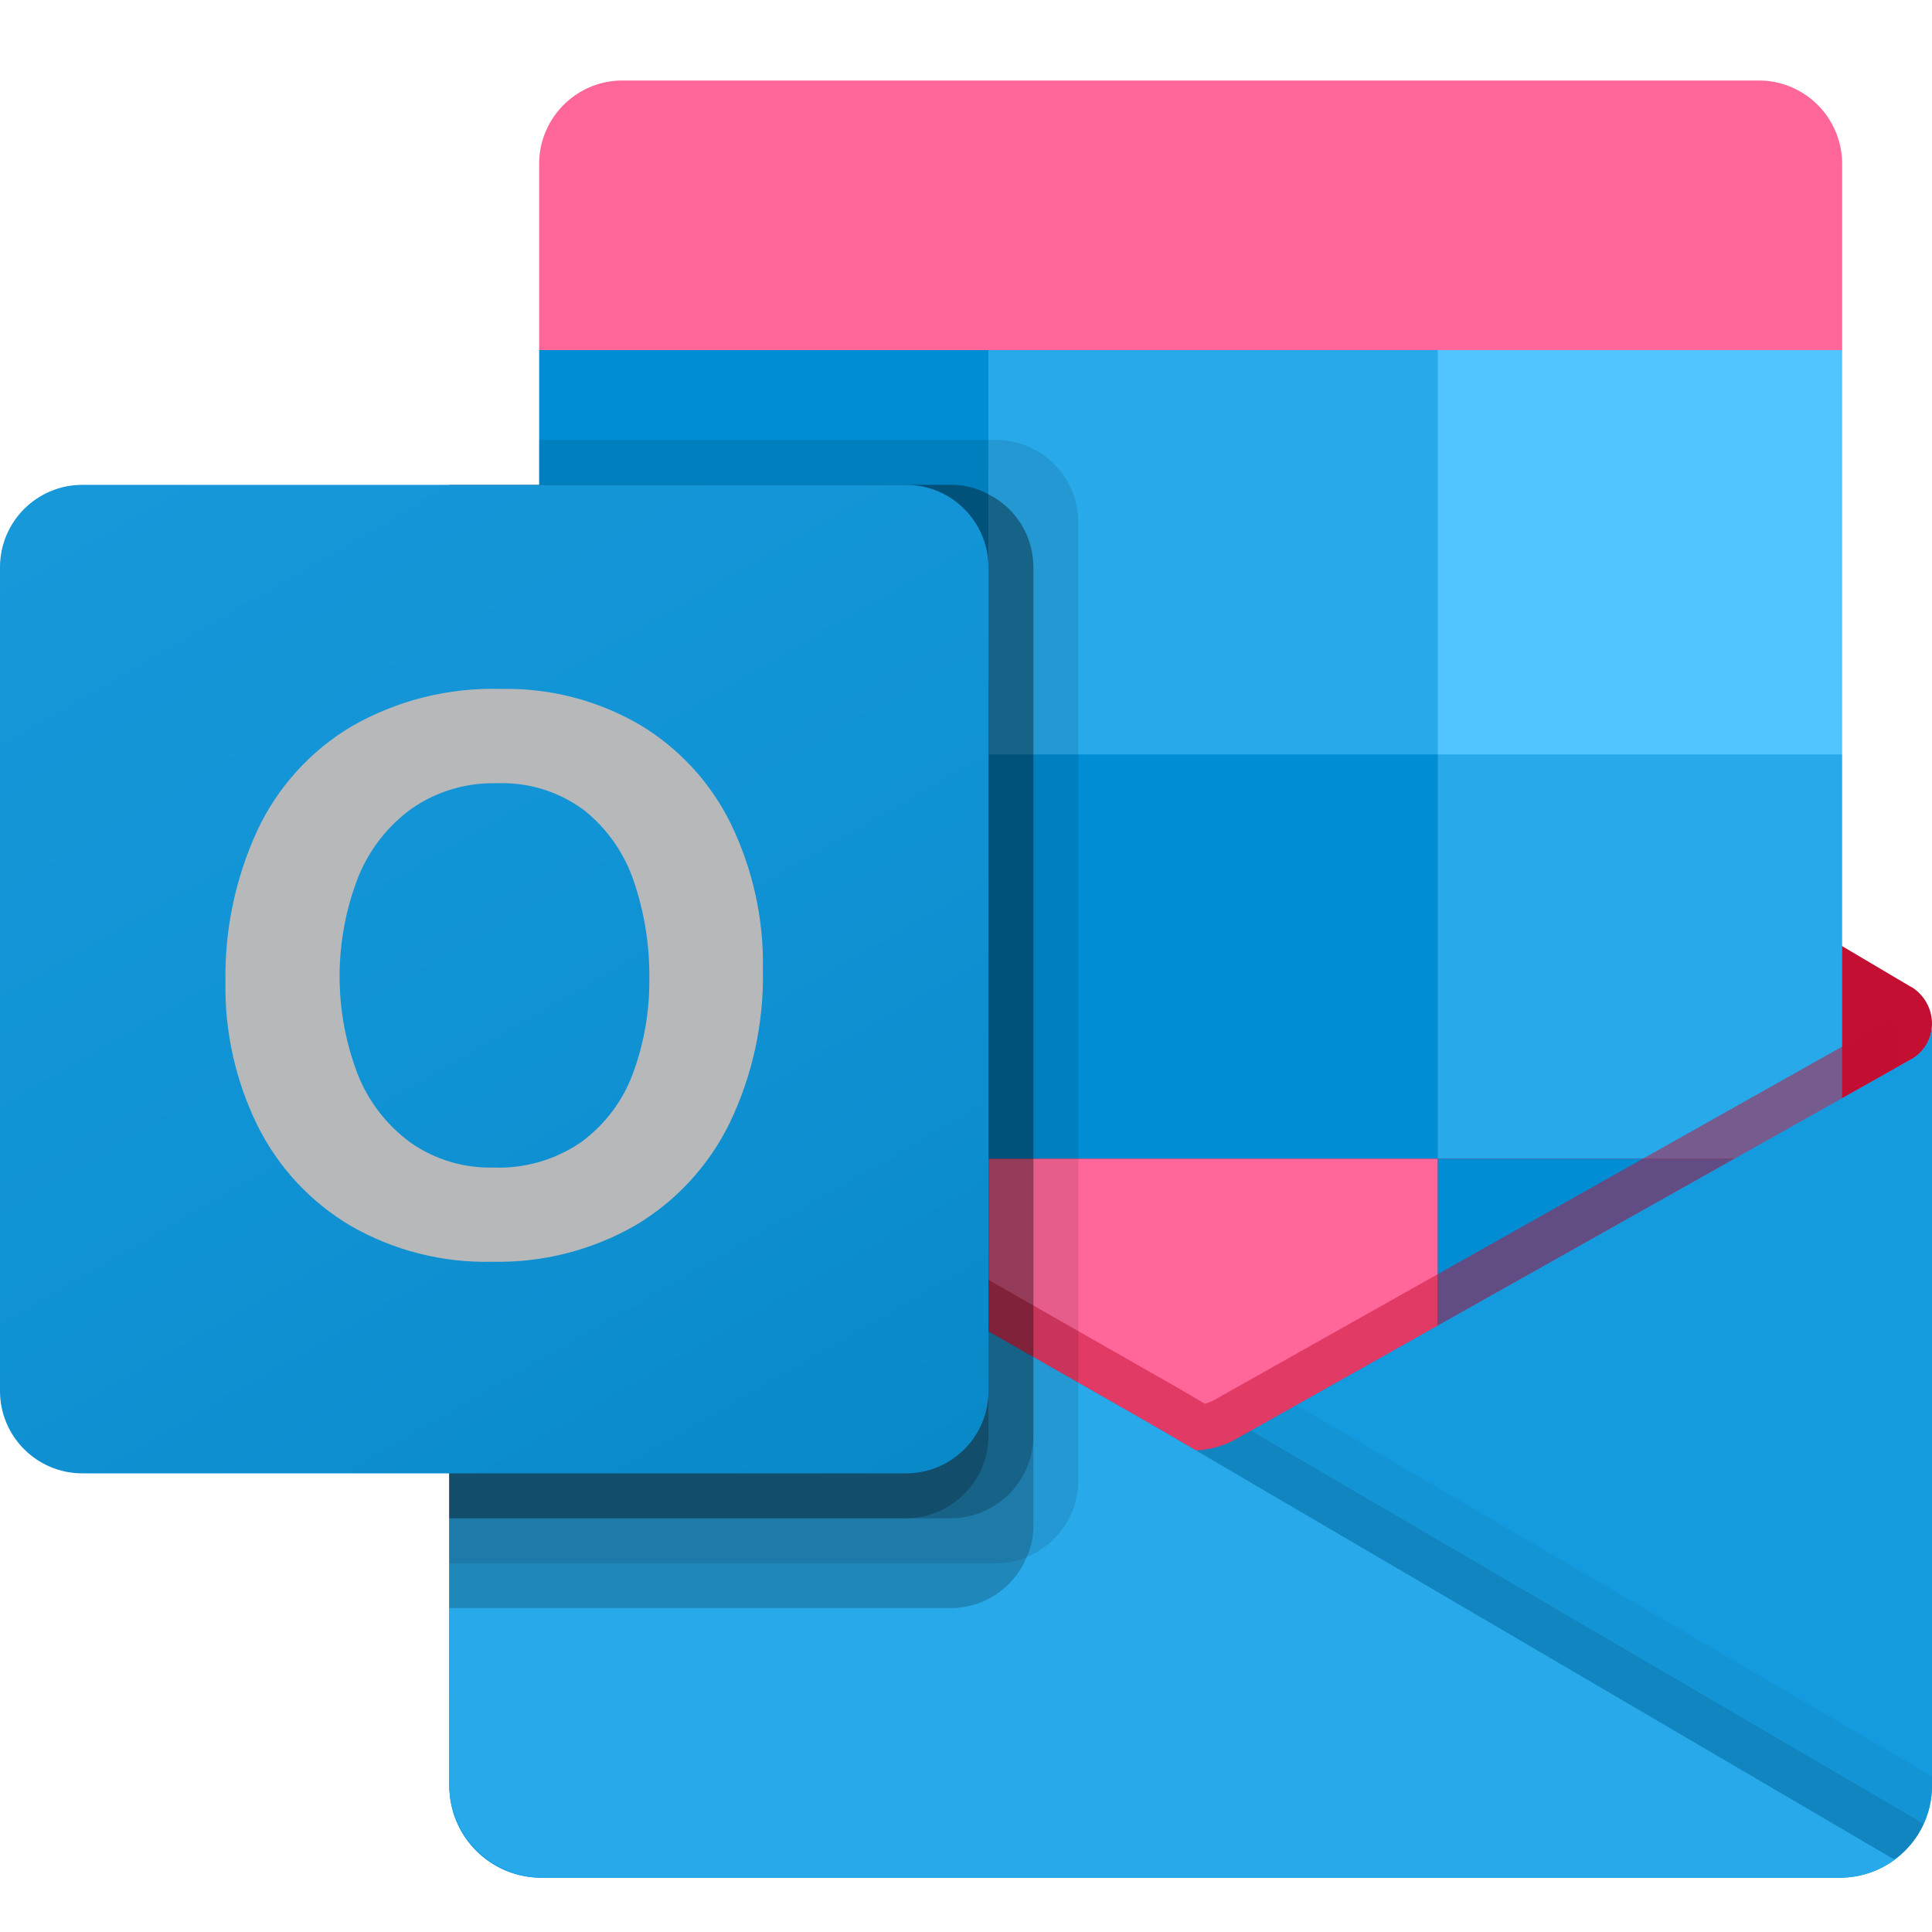 <svg xmlns="http://www.w3.org/2000/svg" fill="none" viewBox="0 0 48 48" id="Outlook">
  <path fill="#c20f32" d="M48 25.442C48.003 25.067 47.809 24.717 47.489 24.521H47.483L47.463 24.51L30.831 14.664C30.759 14.616 30.684 14.571 30.607 14.531C29.965 14.2 29.202 14.2 28.56 14.531C28.483 14.571 28.409 14.616 28.337 14.664L11.704 24.51L11.684 24.521C11.176 24.837 11.02 25.505 11.336 26.014C11.429 26.163 11.557 26.288 11.71 26.377L28.342 36.223C28.414 36.271 28.489 36.315 28.566 36.356C29.208 36.687 29.971 36.687 30.613 36.356C30.689 36.315 30.764 36.271 30.836 36.223L47.469 26.377C47.801 26.183 48.004 25.826 48 25.442Z" class="color0a2767 svgShape"></path>
  <path fill="#ff6699" d="M13.643 18.868H24.558V28.873H13.643V18.868ZM45.767 8.698V4.121C45.794 2.977 44.888 2.027 43.744 2H15.419C14.275 2.027 13.369 2.977 13.395 4.121V8.698L30.14 13.163L45.767 8.698Z" class="color0364b8 svgShape"></path>
  <path fill="#008dd4" d="M13.395 8.698H24.558V18.744H13.395V8.698Z" class="color0078d4 svgShape"></path>
  <path fill="#28a9ea" d="M35.721 8.698H24.558V18.744L35.721 28.791H45.767V18.744L35.721 8.698Z" class="color28a8ea svgShape"></path>
  <path fill="#008dd4" d="M24.558 18.744H35.721V28.791H24.558V18.744Z" class="color0078d4 svgShape"></path>
  <path fill="#ff6699" d="M24.558 28.791H35.721V38.837H24.558V28.791Z" class="color0364b8 svgShape"></path>
  <path fill="#7d1429" d="M13.643 28.873H24.558V37.969H13.643V28.873Z" class="color14447d svgShape"></path>
  <path fill="#008dd4" d="M35.721 28.791H45.767V38.837H35.721V28.791Z" class="color0078d4 svgShape"></path>
  <path fill="url(#paint0_linear_147648_937)" d="M47.489 26.316L47.468 26.327L30.835 35.681C30.762 35.726 30.689 35.769 30.612 35.806C30.329 35.941 30.022 36.017 29.71 36.03L28.801 35.498C28.724 35.46 28.65 35.417 28.578 35.37L11.722 25.75H11.714L11.163 25.442V44.378C11.171 45.642 12.202 46.659 13.466 46.651H45.733C45.752 46.651 45.769 46.642 45.789 46.642C46.055 46.625 46.319 46.57 46.57 46.479C46.679 46.433 46.783 46.379 46.884 46.316C46.958 46.274 47.087 46.181 47.087 46.181C47.659 45.758 47.997 45.09 48 44.379V25.442C48 25.804 47.804 26.138 47.489 26.316Z"></path>
  <path fill="#c20f32" d="M47.107 25.367V26.528L29.715 38.502L11.71 25.758C11.71 25.752 11.705 25.747 11.699 25.747L10.046 24.753V23.916L10.727 23.905L12.167 24.731L12.201 24.742L12.324 24.82C12.324 24.82 29.246 34.476 29.291 34.498L29.939 34.878C29.994 34.855 30.05 34.833 30.117 34.811C30.151 34.788 46.917 25.356 46.917 25.356L47.107 25.367Z" opacity=".5" class="color0a2767 svgShape"></path>
  <path fill="#149bdf" d="M47.489 26.316L47.468 26.328L30.835 35.683C30.762 35.727 30.689 35.77 30.612 35.808C29.966 36.123 29.21 36.123 28.564 35.808C28.488 35.77 28.413 35.728 28.341 35.683L11.709 26.328L11.689 26.316C11.367 26.142 11.166 25.807 11.163 25.442V44.378C11.171 45.642 12.201 46.659 13.464 46.651C13.464 46.651 13.464 46.651 13.465 46.651H45.698C46.961 46.659 47.992 45.642 48 44.379C48 44.379 48 44.379 48 44.378V25.442C48 25.804 47.804 26.138 47.489 26.316Z" class="color1490df svgShape"></path>
  <path fill="#000000" d="M31.077 35.544L30.828 35.684C30.756 35.73 30.682 35.772 30.605 35.81C30.331 35.944 30.032 36.023 29.728 36.042L36.056 43.526L47.095 46.186C47.397 45.957 47.638 45.657 47.795 45.312L31.077 35.544Z" opacity=".1" class="color000000 svgShape"></path>
  <path fill="#000000" d="M32.205 34.91L30.828 35.684C30.756 35.73 30.682 35.772 30.605 35.81C30.331 35.944 30.032 36.023 29.728 36.042L32.692 44.217L47.098 46.182C47.666 45.756 48 45.088 48 44.378V44.134L32.205 34.91Z" opacity=".05" class="color000000 svgShape"></path>
  <path fill="#28a9ea" d="M13.496 46.651H45.695C46.19 46.654 46.673 46.497 47.073 46.205L28.8 35.501C28.723 35.462 28.649 35.419 28.577 35.372L11.721 25.752H11.713L11.163 25.442V44.314C11.162 45.603 12.206 46.65 13.496 46.651C13.496 46.651 13.496 46.651 13.496 46.651Z" class="color28a8ea svgShape"></path>
  <path fill="#000000" d="M26.791 12.976V36.787C26.789 37.621 26.281 38.372 25.507 38.684C25.267 38.787 25.009 38.841 24.748 38.841H11.163V12.047H13.395V10.93H24.748C25.876 10.935 26.788 11.849 26.791 12.976Z" opacity=".1" class="color000000 svgShape"></path>
  <path fill="#000000" d="M25.674 14.093V37.903C25.677 38.172 25.62 38.439 25.507 38.684C25.197 39.448 24.456 39.95 23.632 39.953H11.163V12.046H23.632C23.956 12.043 24.275 12.124 24.558 12.281C25.242 12.626 25.674 13.326 25.674 14.093Z" opacity=".2" class="color000000 svgShape"></path>
  <path fill="#000000" d="M25.674 14.093V35.67C25.669 36.797 24.759 37.711 23.632 37.721H11.163V12.046H23.632C23.956 12.043 24.275 12.124 24.558 12.281C25.242 12.626 25.674 13.326 25.674 14.093Z" opacity=".2" class="color000000 svgShape"></path>
  <path fill="#000000" d="M24.558 14.093V35.67C24.557 36.799 23.644 37.715 22.515 37.721H11.163V12.046H22.515C23.644 12.047 24.559 12.963 24.558 14.091C24.558 14.092 24.558 14.092 24.558 14.093Z" opacity=".2" class="color000000 svgShape"></path>
  <path fill="url(#paint1_linear_147648_937)" d="M2.046 12.046H22.512C23.642 12.046 24.558 12.963 24.558 14.093V34.559C24.558 35.688 23.642 36.605 22.512 36.605H2.046C0.916 36.605 0 35.688 0 34.559V14.093C0 12.963 0.916 12.046 2.046 12.046Z"></path>
  <path fill="#b6b8b9" d="M6.395 20.628C6.899 19.554 7.713 18.655 8.733 18.047C9.861 17.4 11.146 17.078 12.447 17.116C13.651 17.09 14.84 17.395 15.883 17.999C16.864 18.583 17.654 19.44 18.157 20.465C18.705 21.595 18.979 22.838 18.954 24.093C18.981 25.405 18.7 26.705 18.134 27.889C17.619 28.951 16.804 29.838 15.79 30.442C14.706 31.064 13.473 31.377 12.224 31.348C10.994 31.378 9.779 31.069 8.711 30.455C7.722 29.869 6.922 29.012 6.407 27.984C5.856 26.87 5.58 25.641 5.601 24.399C5.579 23.099 5.85 21.81 6.395 20.628ZM8.887 26.69C9.156 27.369 9.612 27.958 10.202 28.389C10.803 28.809 11.523 29.026 12.256 29.007C13.036 29.038 13.806 28.814 14.448 28.369C15.031 27.939 15.475 27.349 15.725 26.67C16.005 25.912 16.143 25.108 16.132 24.3C16.141 23.484 16.011 22.672 15.748 21.9C15.516 21.203 15.087 20.587 14.512 20.13C13.886 19.663 13.118 19.427 12.338 19.46C11.589 19.44 10.853 19.659 10.236 20.084C9.636 20.516 9.172 21.11 8.897 21.797C8.287 23.371 8.284 25.116 8.888 26.692L8.887 26.69Z" class="colorffffff svgShape"></path>
  <path fill="#50c5ff" d="M35.721 8.698H45.767V18.744H35.721V8.698Z" class="color50d9ff svgShape"></path>
  <defs>
    <linearGradient id="paint0_linear_147648_937" x1="29.581" x2="29.581" y1="25.442" y2="46.651" gradientUnits="userSpaceOnUse">
      <stop stop-color="#35b2f1" class="stopColor35b8f1 svgShape"></stop>
      <stop offset="1" stop-color="#28a9ea" class="stopColor28a8ea svgShape"></stop>
    </linearGradient>
    <linearGradient id="paint1_linear_147648_937" x1="4.266" x2="20.292" y1="10.448" y2="38.203" gradientUnits="userSpaceOnUse">
      <stop stop-color="#1798d9" class="stopColor1784d9 svgShape"></stop>
      <stop offset=".5" stop-color="#1093d5" class="stopColor107ad5 svgShape"></stop>
      <stop offset="1" stop-color="#0a89c9" class="stopColor0a63c9 svgShape"></stop>
    </linearGradient>
  </defs>
</svg>
